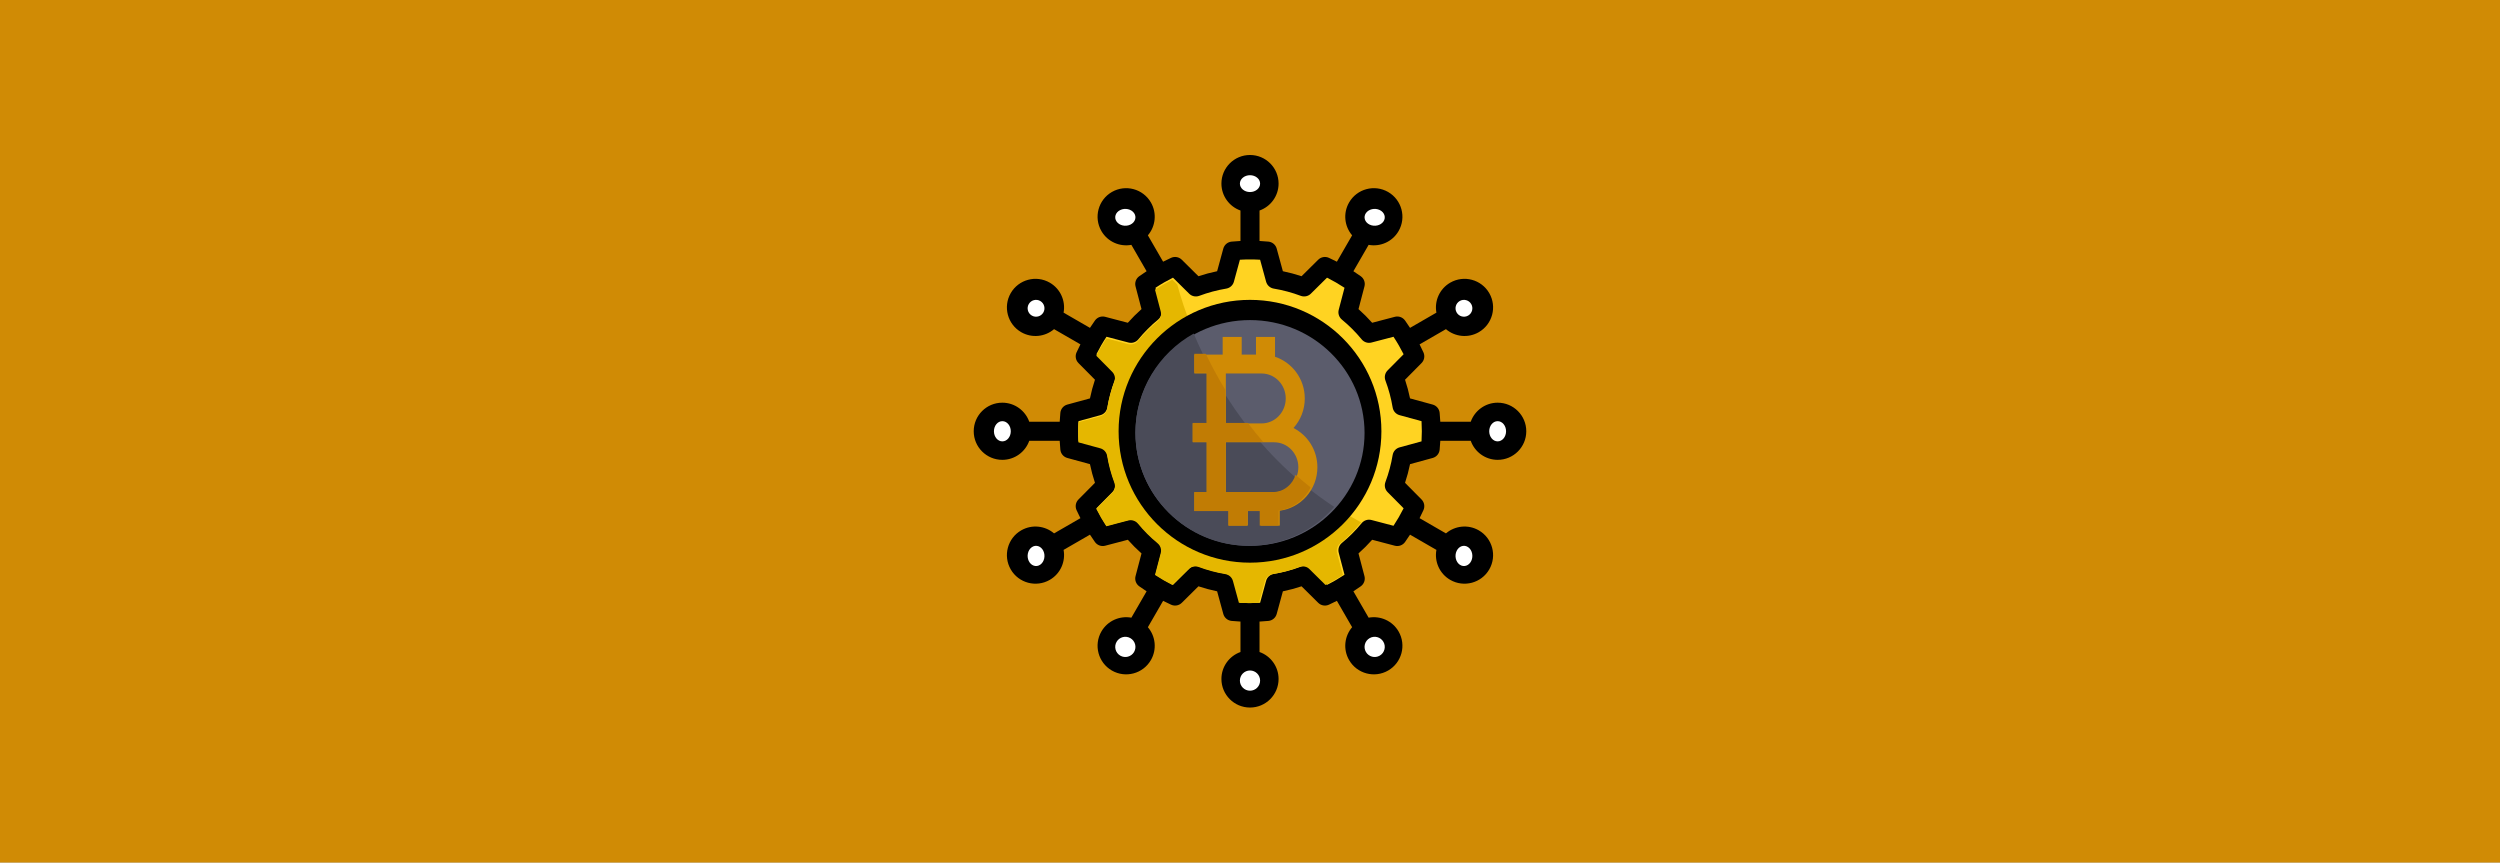 <svg width="742" height="256" viewBox="0 0 742 256" fill="none" xmlns="http://www.w3.org/2000/svg">
<rect x="0" y="0" width="742" height="256" fill="#333333" stroke="none"/>
<g clip-path="url(#clip0_1_8)">
<rect width="742" height="256" fill="white"/>
<rect width="742" height="256" fill="#D08B05"/>
<path fill-rule="evenodd" clip-rule="evenodd" d="M368.172 62.482V71.519C367.291 71.563 366.41 71.628 365.531 71.713C364.362 71.827 363.386 72.65 363.076 73.783L361.242 80.499C359.367 80.884 357.516 81.38 355.699 81.984C355.7 81.984 350.753 77.085 350.753 77.085C349.919 76.259 348.662 76.034 347.593 76.52C346.789 76.885 345.994 77.269 345.208 77.672L340.69 69.846C342.959 67.19 343.433 63.287 341.587 60.091C339.247 56.036 334.054 54.645 330 56.986C325.946 59.327 324.554 64.519 326.895 68.573C328.741 71.77 332.358 73.311 335.792 72.673L340.311 80.5C339.569 80.979 338.839 81.475 338.12 81.989C337.165 82.671 336.731 83.873 337.029 85.008L338.799 91.742C337.368 93.013 336.013 94.368 334.741 95.799C334.742 95.799 328.008 94.029 328.008 94.029C326.873 93.731 325.671 94.165 324.989 95.12C324.475 95.839 323.979 96.569 323.5 97.311L315.674 92.792C316.311 89.358 314.77 85.74 311.574 83.895C307.519 81.554 302.327 82.946 299.986 87C297.645 91.054 299.036 96.247 303.091 98.587C306.287 100.433 310.19 99.959 312.846 97.69L320.672 102.208C320.27 102.994 319.885 103.789 319.52 104.593C319.034 105.662 319.259 106.919 320.085 107.753L324.984 112.7C324.38 114.516 323.884 116.367 323.499 118.243C323.499 118.242 316.783 120.076 316.783 120.076C315.65 120.386 314.827 121.362 314.713 122.531C314.628 123.41 314.563 124.291 314.519 125.172H305.482C304.317 121.879 301.173 119.517 297.483 119.517C292.801 119.517 289 123.318 289 128C289 132.682 292.801 136.483 297.483 136.483C301.173 136.483 304.317 134.121 305.482 130.828H314.519C314.563 131.709 314.628 132.59 314.713 133.469C314.827 134.638 315.65 135.614 316.783 135.924L323.499 137.758C323.884 139.633 324.38 141.484 324.984 143.301C324.984 143.3 320.085 148.247 320.085 148.247C319.259 149.081 319.034 150.338 319.52 151.407C319.885 152.211 320.27 153.006 320.672 153.792L312.846 158.31C310.19 156.041 306.287 155.567 303.091 157.412C299.036 159.753 297.645 164.946 299.986 169C302.327 173.054 307.519 174.446 311.574 172.105C314.77 170.259 316.311 166.642 315.674 163.208L323.5 158.689C323.979 159.431 324.475 160.161 324.989 160.88C325.671 161.835 326.873 162.269 328.008 161.971L334.742 160.201C336.013 161.632 337.368 162.987 338.799 164.259C338.799 164.258 337.029 170.992 337.029 170.992C336.731 172.127 337.165 173.329 338.12 174.011C338.839 174.525 339.569 175.021 340.311 175.5L335.792 183.326C332.358 182.689 328.741 184.23 326.895 187.426C324.554 191.481 325.946 196.673 330 199.014C334.055 201.355 339.247 199.964 341.587 195.909C343.433 192.713 342.959 188.81 340.69 186.154L345.208 178.328C345.994 178.73 346.789 179.115 347.593 179.48C348.662 179.966 349.919 179.741 350.753 178.915L355.7 174.016C357.516 174.62 359.367 175.116 361.243 175.501C361.242 175.501 363.076 182.217 363.076 182.217C363.386 183.35 364.362 184.173 365.531 184.287C366.41 184.372 367.291 184.437 368.172 184.481V193.518C364.879 194.683 362.517 197.827 362.517 201.517C362.517 206.199 366.318 210 371 210C375.682 210 379.483 206.199 379.483 201.517C379.483 197.827 377.121 194.683 373.828 193.518V184.481C374.709 184.437 375.59 184.372 376.469 184.287C377.638 184.173 378.614 183.35 378.924 182.217L380.758 175.501C382.633 175.116 384.484 174.62 386.301 174.016C386.3 174.016 391.247 178.915 391.247 178.915C392.081 179.741 393.338 179.966 394.407 179.48C395.211 179.115 396.006 178.73 396.792 178.328L401.31 186.154C399.041 188.81 398.567 192.713 400.413 195.909C402.753 199.964 407.945 201.355 412 199.014C416.055 196.673 417.446 191.481 415.105 187.426C413.259 184.23 409.642 182.689 406.208 183.326L401.689 175.5C402.431 175.021 403.161 174.525 403.88 174.011C404.835 173.329 405.269 172.127 404.971 170.992L403.201 164.258C404.633 162.987 405.987 161.632 407.259 160.201C407.258 160.201 413.992 161.971 413.992 161.971C415.127 162.269 416.329 161.835 417.011 160.88C417.525 160.161 418.021 159.431 418.5 158.689L426.327 163.208C425.689 166.642 427.23 170.259 430.427 172.105C434.481 174.446 439.673 173.054 442.014 169C444.355 164.945 442.964 159.753 438.909 157.412C435.713 155.567 431.81 156.041 429.154 158.31L421.328 153.792C421.731 153.006 422.115 152.211 422.48 151.407C422.966 150.338 422.741 149.081 421.915 148.247L417.016 143.3C417.62 141.484 418.116 139.633 418.501 137.757C418.501 137.758 425.217 135.924 425.217 135.924C426.35 135.614 427.173 134.638 427.287 133.469C427.372 132.59 427.437 131.709 427.481 130.828H436.518C437.683 134.121 440.826 136.483 444.517 136.483C449.199 136.483 453 132.682 453 128C453 123.318 449.199 119.517 444.517 119.517C440.826 119.517 437.683 121.879 436.518 125.172H427.481C427.437 124.291 427.372 123.41 427.287 122.531C427.173 121.362 426.35 120.386 425.217 120.076L418.501 118.242C418.116 116.367 417.62 114.516 417.016 112.699C417.016 112.7 421.915 107.753 421.915 107.753C422.741 106.919 422.966 105.662 422.48 104.593C422.115 103.789 421.731 102.994 421.328 102.208L429.154 97.69C431.81 99.959 435.713 100.433 438.909 98.587C442.964 96.247 444.355 91.054 442.014 87C439.673 82.946 434.481 81.554 430.427 83.895C427.23 85.74 425.689 89.358 426.327 92.792L418.5 97.311C418.021 96.569 417.525 95.839 417.011 95.12C416.329 94.165 415.127 93.731 413.992 94.029L407.258 95.799C405.987 94.368 404.633 93.013 403.201 91.741C403.201 91.742 404.971 85.008 404.971 85.008C405.269 83.873 404.835 82.671 403.88 81.989C403.161 81.475 402.431 80.979 401.689 80.5L406.208 72.673C409.642 73.311 413.259 71.77 415.105 68.573C417.446 64.519 416.054 59.327 412 56.986C407.946 54.645 402.753 56.036 400.413 60.091C398.567 63.287 399.041 67.19 401.31 69.846L396.792 77.672C396.006 77.269 395.211 76.885 394.407 76.52C393.338 76.034 392.081 76.259 391.247 77.085L386.3 81.984C384.484 81.38 382.633 80.884 380.757 80.499C380.758 80.499 378.924 73.783 378.924 73.783C378.614 72.65 377.638 71.827 376.469 71.713C375.59 71.628 374.709 71.563 373.828 71.519V62.482C377.121 61.317 379.483 58.174 379.483 54.483C379.483 49.801 375.682 46 371 46C366.318 46 362.517 49.801 362.517 54.483C362.517 58.174 364.879 61.317 368.172 62.482Z" fill="black"/>
<path fill-rule="evenodd" clip-rule="evenodd" d="M373.998 77.088L375.78 83.609C376.071 84.676 376.957 85.476 378.048 85.658C380.784 86.113 383.47 86.833 386.068 87.806C387.103 88.195 388.27 87.945 389.056 87.167L393.859 82.41C395.648 83.307 397.382 84.308 399.052 85.408C399.052 85.409 397.335 91.946 397.335 91.946C397.054 93.016 397.421 94.151 398.275 94.854C400.417 96.617 402.383 98.583 404.146 100.725C404.849 101.579 405.984 101.946 407.054 101.665L413.591 99.948C414.692 101.618 415.693 103.352 416.59 105.14C416.59 105.141 411.833 109.944 411.833 109.944C411.055 110.73 410.805 111.897 411.194 112.932C412.167 115.53 412.887 118.216 413.342 120.952C413.524 122.043 414.324 122.929 415.391 123.22L421.912 125.002C422.029 126.999 422.029 129.001 421.912 130.998C421.912 130.998 415.391 132.78 415.391 132.78C414.324 133.071 413.524 133.957 413.342 135.048C412.887 137.784 412.167 140.47 411.194 143.068C410.805 144.104 411.055 145.27 411.833 146.056L416.59 150.859C415.693 152.648 414.692 154.382 413.592 156.052C413.591 156.052 407.054 154.335 407.054 154.335C405.984 154.054 404.849 154.421 404.146 155.275C402.383 157.417 400.417 159.383 398.275 161.146C397.421 161.849 397.054 162.984 397.335 164.054L399.052 170.592C397.382 171.692 395.648 172.693 393.86 173.59C393.859 173.59 389.056 168.833 389.056 168.833C388.27 168.055 387.103 167.805 386.068 168.194C383.47 169.167 380.784 169.887 378.048 170.343C376.957 170.524 376.071 171.324 375.78 172.391L373.998 178.912C372.001 179.029 369.999 179.029 368.002 178.912C368.002 178.912 366.22 172.391 366.22 172.391C365.929 171.324 365.043 170.524 363.952 170.343C361.216 169.887 358.53 169.167 355.932 168.194C354.896 167.805 353.73 168.055 352.944 168.833L348.141 173.59C346.352 172.693 344.618 171.692 342.948 170.592C342.948 170.592 344.665 164.054 344.665 164.054C344.946 162.984 344.579 161.849 343.725 161.146C341.583 159.383 339.617 157.417 337.854 155.275C337.151 154.421 336.016 154.054 334.946 154.335L328.408 156.052C327.308 154.382 326.307 152.648 325.41 150.86C325.41 150.859 330.167 146.056 330.167 146.056C330.945 145.27 331.195 144.104 330.806 143.068C329.833 140.47 329.113 137.784 328.657 135.048C328.476 133.957 327.676 133.071 326.609 132.78L320.088 130.998C319.971 129.001 319.971 126.999 320.088 125.002C320.088 125.002 326.609 123.22 326.609 123.22C327.676 122.929 328.476 122.043 328.657 120.952C329.113 118.216 329.833 115.53 330.806 112.932C331.195 111.897 330.945 110.73 330.167 109.944L325.41 105.141C326.307 103.352 327.308 101.618 328.408 99.948C328.408 99.948 334.946 101.665 334.946 101.665C336.016 101.946 337.151 101.579 337.854 100.725C339.617 98.583 341.583 96.617 343.725 94.854C344.579 94.151 344.946 93.016 344.665 91.946L342.948 85.409C344.618 84.308 346.352 83.307 348.14 82.41C348.141 82.41 352.944 87.167 352.944 87.167C353.73 87.945 354.896 88.195 355.932 87.806C358.53 86.833 361.216 86.113 363.952 85.658C365.043 85.476 365.929 84.676 366.22 83.609L368.002 77.088C369.999 76.971 372.001 76.971 373.998 77.088H373.998Z" fill="#FFD322"/>
<path fill-rule="evenodd" clip-rule="evenodd" d="M349.41 84.429C353.099 98.18 366.151 134.848 404 155.044C403.866 155.156 403.741 155.281 403.627 155.42C401.875 157.549 399.921 159.503 397.792 161.255C396.943 161.953 396.578 163.082 396.857 164.145L398.565 170.643C396.904 171.737 395.181 172.732 393.404 173.623C393.404 173.623 388.63 168.895 388.63 168.895C387.849 168.122 386.689 167.874 385.66 168.26C383.078 169.227 380.409 169.943 377.69 170.395C376.605 170.576 375.725 171.371 375.436 172.431L373.665 178.912C371.68 179.029 369.69 179.029 367.706 178.912C367.705 178.912 365.935 172.431 365.935 172.431C365.645 171.371 364.765 170.576 363.681 170.395C360.961 169.943 358.292 169.227 355.711 168.26C354.681 167.874 353.522 168.122 352.741 168.895L347.967 173.623C346.189 172.732 344.466 171.737 342.806 170.643C342.806 170.643 344.513 164.145 344.513 164.145C344.792 163.082 344.427 161.953 343.579 161.255C341.45 159.503 339.496 157.549 337.744 155.42C337.045 154.571 335.917 154.206 334.854 154.485L328.357 156.193C327.262 154.532 326.268 152.809 325.377 151.032C325.377 151.031 330.104 146.257 330.104 146.257C330.877 145.476 331.126 144.317 330.74 143.287C329.772 140.706 329.057 138.036 328.604 135.316C328.424 134.232 327.629 133.352 326.569 133.062L320.088 131.292C319.971 129.306 319.971 127.317 320.088 125.332C320.088 125.331 326.569 123.561 326.569 123.561C327.629 123.271 328.424 122.391 328.604 121.307C329.057 118.587 329.772 115.918 330.74 113.336C331.126 112.306 330.877 111.147 330.104 110.366L325.377 105.592C326.268 103.814 327.263 102.091 328.356 100.431C328.357 100.43 334.854 102.138 334.854 102.138C335.917 102.417 337.045 102.052 337.744 101.203C339.496 99.074 341.45 97.12 343.579 95.368C344.427 94.669 344.792 93.541 344.513 92.478L342.806 85.98C344.466 84.886 346.19 83.891 347.967 83L349.41 84.429Z" fill="#E5B700"/>
<path fill-rule="evenodd" clip-rule="evenodd" d="M371 205C369.344 205 368 203.656 368 202C368 200.344 369.344 199 371 199C372.656 199 374 200.344 374 202C374 203.656 372.656 205 371 205Z" fill="white"/>
<path fill-rule="evenodd" clip-rule="evenodd" d="M332.5 194.598C331.066 193.77 330.574 191.934 331.402 190.5C332.23 189.066 334.066 188.574 335.5 189.402C336.934 190.23 337.426 192.066 336.598 193.5C335.77 194.934 333.934 195.426 332.5 194.598V194.598Z" fill="white"/>
<path fill-rule="evenodd" clip-rule="evenodd" d="M409.5 194.598C408.066 195.426 406.23 194.934 405.402 193.5C404.574 192.066 405.066 190.23 406.5 189.402C407.934 188.574 409.77 189.066 410.598 190.5C411.426 191.934 410.934 193.77 409.5 194.598V194.598Z" fill="white"/>
<path fill-rule="evenodd" clip-rule="evenodd" d="M305.335 166.5C304.645 165.066 305.055 163.23 306.25 162.402C307.445 161.574 308.975 162.066 309.665 163.5C310.355 164.934 309.945 166.77 308.75 167.598C307.555 168.426 306.025 167.934 305.335 166.5Z" fill="white"/>
<path fill-rule="evenodd" clip-rule="evenodd" d="M436.665 166.5C435.975 167.934 434.445 168.426 433.25 167.598C432.055 166.77 431.645 164.934 432.335 163.5C433.025 162.066 434.555 161.574 435.75 162.402C436.945 163.23 437.355 165.066 436.665 166.5Z" fill="white"/>
<path fill-rule="evenodd" clip-rule="evenodd" d="M371 89C349.475 89 332 106.475 332 128C332 149.525 349.475 167 371 167C392.525 167 410 149.525 410 128C410 106.475 392.525 89 371 89Z" fill="black"/>
<path fill-rule="evenodd" clip-rule="evenodd" d="M371 95C389.765 95 405 110.011 405 128.5C405 146.989 389.765 162 371 162C352.235 162 337 146.989 337 128.5C337 110.011 352.235 95 371 95Z" fill="#5B5C6C"/>
<path fill-rule="evenodd" clip-rule="evenodd" d="M447 128C447 129.656 445.88 131 444.5 131C443.12 131 442 129.656 442 128C442 126.344 443.12 125 444.5 125C445.88 125 447 126.344 447 128Z" fill="white"/>
<path fill-rule="evenodd" clip-rule="evenodd" d="M295 128C295 126.344 296.12 125 297.5 125C298.88 125 300 126.344 300 128C300 129.656 298.88 131 297.5 131C296.12 131 295 129.656 295 128Z" fill="white"/>
<path fill-rule="evenodd" clip-rule="evenodd" d="M305.335 90.25C306.025 89.055 307.555 88.645 308.75 89.335C309.945 90.025 310.355 91.555 309.665 92.75C308.975 93.945 307.445 94.355 306.25 93.665C305.055 92.975 304.645 91.445 305.335 90.25Z" fill="white"/>
<path fill-rule="evenodd" clip-rule="evenodd" d="M436.665 90.25C437.355 91.445 436.945 92.975 435.75 93.665C434.555 94.355 433.025 93.945 432.335 92.75C431.645 91.555 432.055 90.025 433.25 89.335C434.445 88.645 435.975 89.055 436.665 90.25Z" fill="white"/>
<path fill-rule="evenodd" clip-rule="evenodd" d="M409.5 62.335C410.934 63.025 411.426 64.555 410.598 65.75C409.77 66.945 407.934 67.355 406.5 66.665C405.066 65.975 404.574 64.445 405.402 63.25C406.23 62.055 408.066 61.645 409.5 62.335Z" fill="white"/>
<path fill-rule="evenodd" clip-rule="evenodd" d="M332.5 62.335C333.934 61.645 335.77 62.055 336.598 63.25C337.426 64.445 336.934 65.975 335.5 66.665C334.066 67.355 332.23 66.945 331.402 65.75C330.574 64.555 331.066 63.025 332.5 62.335Z" fill="white"/>
<path fill-rule="evenodd" clip-rule="evenodd" d="M371 52C372.656 52 374 53.12 374 54.5C374 55.88 372.656 57 371 57C369.344 57 368 55.88 368 54.5C368 53.12 369.344 52 371 52Z" fill="white"/>
<path fill-rule="evenodd" clip-rule="evenodd" d="M354.292 99C360.722 114.396 373.103 135.421 396 150.442C389.832 157.523 380.75 162 370.631 162C352.069 162 337 146.937 337 128.384C337 115.756 343.98 104.746 354.292 99Z" fill="#4A4B58"/>
<path fill-rule="evenodd" clip-rule="evenodd" d="M378.427 105.895V100H372.776V105.254H368.537V100H362.887V105.254H354.486V110.854H358.181V125.672H354V131.272H358.181V146.09H354.486V151.69H364.701V156H370.352V151.69H374.188V156H379.839V151.583C386.113 150.763 391 145.315 391 138.681C391 133.572 388.102 129.166 383.903 127.037C385.984 124.727 387.258 121.65 387.258 118.263C387.258 112.477 383.54 107.593 378.427 105.895ZM363.832 131.272V146.09H378.195C382.168 146.09 385.349 142.746 385.349 138.681C385.349 134.616 382.168 131.272 378.195 131.272H363.832ZM374.452 125.672C378.426 125.672 381.607 122.328 381.607 118.263C381.607 114.198 378.426 110.854 374.452 110.854H363.832V125.672H374.452Z" fill="#D08B05"/>
<path fill-rule="evenodd" clip-rule="evenodd" d="M357.879 105C359.524 108.435 361.446 112.045 363.685 115.728V125.52H370.339C371.767 127.405 373.286 129.285 374.9 131.148H363.685V146.04H377.832C380.971 146.04 383.608 143.879 384.528 140.915C385.964 142.192 387.453 143.447 389 144.673C387.124 148.365 383.595 151.008 379.452 151.561V156H373.885V151.668H370.107V156H364.541V151.668H354.479V146.04H358.119V131.148H354V125.52H358.119V110.628H354.479V105H357.879Z" fill="#C17C04"/>
</g>
<defs>
<clipPath id="clip0_1_8">
<rect width="742" height="256" fill="white"/>
</clipPath>
</defs>
</svg>
